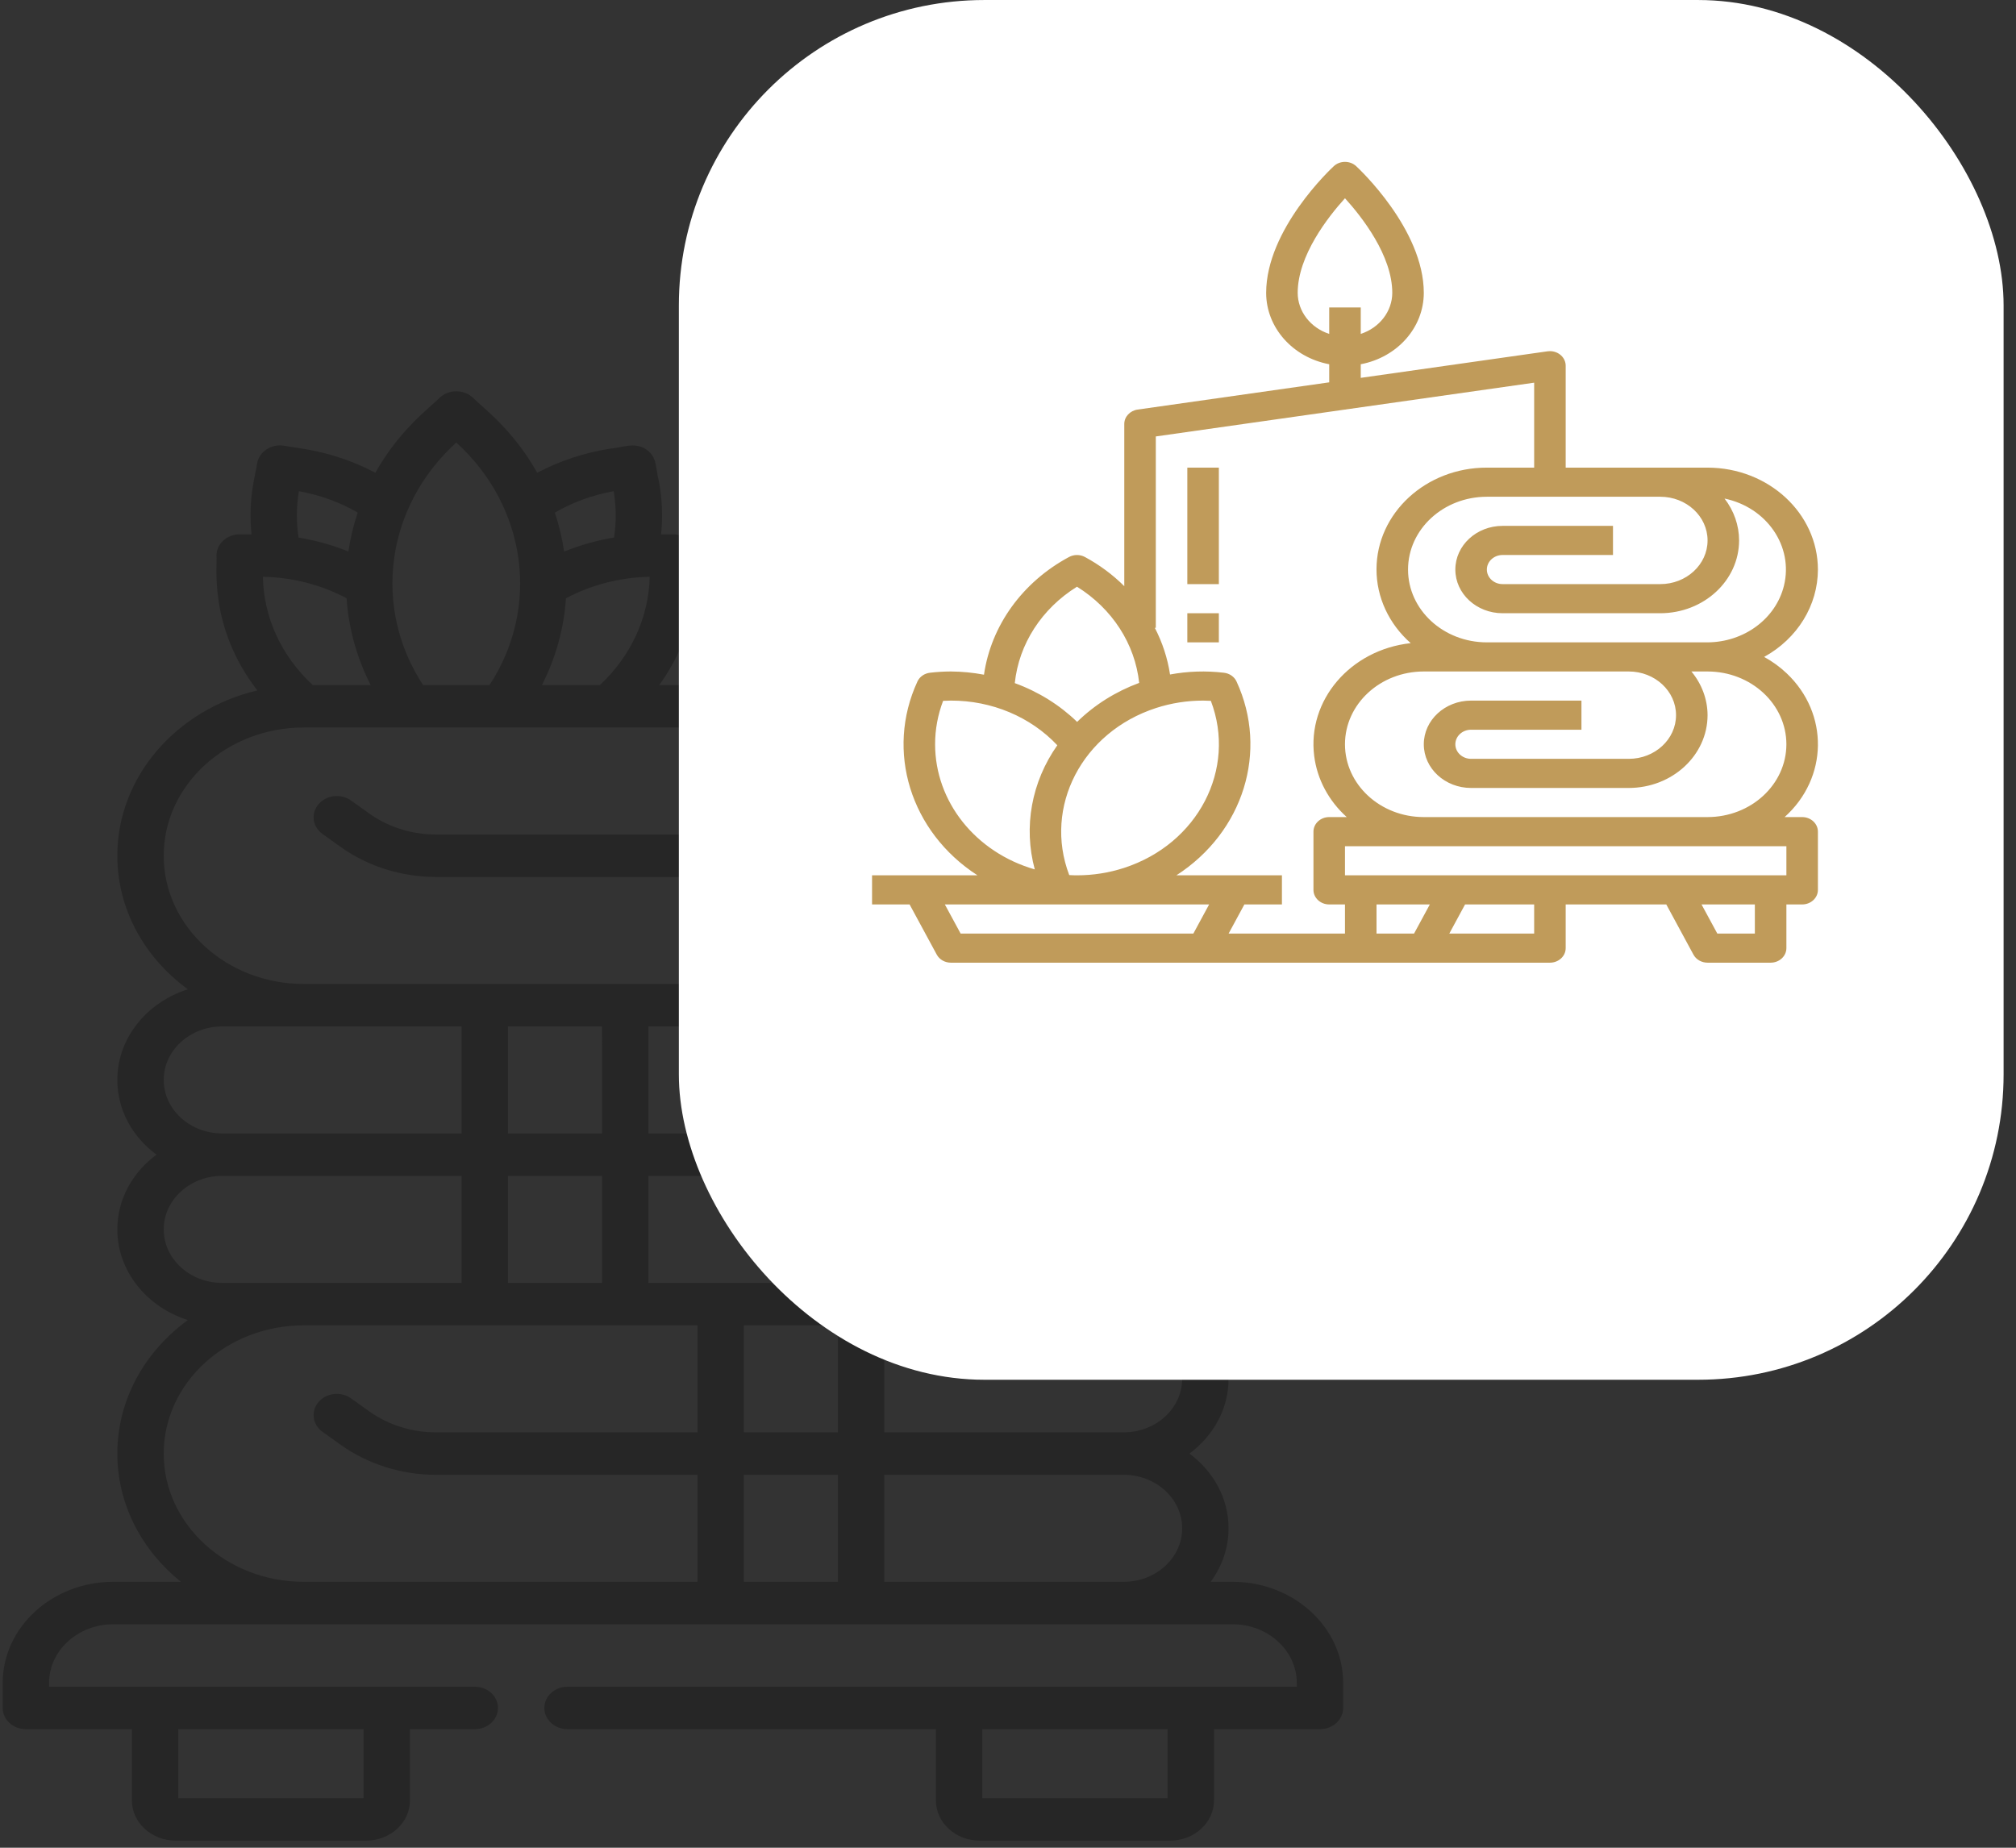 <svg width="132" height="121" viewBox="0 0 132 121" fill="none" xmlns="http://www.w3.org/2000/svg">
<rect x="0" y="0" width="132" height="121" fill="#333333" stroke="none"/>
<path d="M80.708 103.586H79.272C80.01 102.584 80.441 101.379 80.441 100.082C80.441 98.107 79.441 96.342 77.879 95.189C79.441 94.036 80.441 92.271 80.441 90.295C80.441 87.548 78.505 85.209 75.817 84.356C77.499 83.137 78.84 81.515 79.635 79.616C79.935 78.899 79.544 78.095 78.761 77.82C77.978 77.545 77.099 77.903 76.799 78.62C75.448 81.845 72.005 84.011 68.232 84.011C65.281 84.011 46.593 84.011 42.457 84.011V77.004H59.588C61.83 77.004 64.038 76.308 65.805 75.046L67.004 74.189C67.665 73.717 67.783 72.843 67.267 72.238C66.751 71.633 65.797 71.525 65.136 71.997L63.937 72.854C62.701 73.737 61.156 74.224 59.588 74.224H42.457V67.217H68.232C72.492 67.217 76.256 69.975 77.184 73.774C77.366 74.524 78.176 74.996 78.997 74.828C79.815 74.661 80.331 73.918 80.148 73.168C79.552 70.728 78.05 68.512 75.918 66.928C75.889 66.907 75.86 66.888 75.831 66.867C78.512 66.011 80.441 63.675 80.441 60.933C80.441 58.957 79.439 57.192 77.876 56.039C79.439 54.886 80.441 53.121 80.441 51.145C80.441 47.68 77.362 44.861 73.577 44.861H65.946C65.108 44.861 64.428 45.484 64.428 46.252C64.428 47.02 65.108 47.642 65.946 47.642H73.577C75.688 47.642 77.404 49.214 77.404 51.145C77.404 53.077 75.687 54.649 73.577 54.649H57.898V47.642H59.88C60.719 47.642 61.398 47.02 61.398 46.252C61.398 45.483 60.719 44.861 59.88 44.861C55.019 44.861 48.47 44.861 43.165 44.861C46.096 40.816 45.501 36.963 45.58 36.381C45.58 35.613 44.9 34.991 44.061 34.991H43.286C43.407 33.824 43.359 32.649 43.135 31.478C42.907 30.659 43.06 29.914 42.29 29.418C41.519 28.924 40.807 29.309 39.887 29.39C38.23 29.656 36.629 30.191 35.175 30.958C33.568 28.096 31.6 26.695 30.951 26.03C30.358 25.488 29.396 25.488 28.803 26.03C28.154 26.695 26.183 28.101 24.576 30.957C21.72 29.452 19.337 29.351 18.599 29.187C18.201 29.124 17.794 29.207 17.464 29.419C17.134 29.631 16.91 29.954 16.841 30.317C16.734 31.076 16.225 32.642 16.468 34.991H15.693C14.854 34.991 14.174 35.614 14.174 36.382C14.255 36.941 13.605 41.029 16.851 45.213C11.584 46.453 7.682 50.837 7.682 56.039C7.682 59.577 9.488 62.734 12.299 64.784C9.615 65.638 7.682 67.976 7.682 70.721C7.682 72.697 8.684 74.462 10.246 75.614C8.684 76.767 7.682 78.532 7.682 80.508C7.682 83.253 9.615 85.591 12.299 86.445C9.488 88.494 7.682 91.651 7.682 95.189C7.682 98.533 9.296 101.536 11.846 103.586H7.414C3.423 103.586 0.176 106.559 0.176 110.213V111.846C0.176 112.614 0.856 113.236 1.695 113.236H8.634V117.905C8.634 119.355 9.923 120.536 11.508 120.536H23.969C25.554 120.536 26.843 119.355 26.843 117.905V113.236H31.087C31.926 113.236 32.606 112.614 32.606 111.846C32.606 111.078 31.926 110.456 31.087 110.456C28.455 110.456 7.084 110.456 3.213 110.456V110.213C3.213 108.092 5.098 106.367 7.414 106.367H80.708C83.024 106.367 84.909 108.092 84.909 110.213V110.456C83.417 110.456 39.775 110.456 37.159 110.456C36.32 110.456 35.641 111.078 35.641 111.846C35.641 112.614 36.32 113.236 37.159 113.236H61.279V117.905C61.279 119.355 62.568 120.536 64.153 120.536H76.614C78.198 120.536 79.488 119.355 79.488 117.905V113.236H86.427C87.266 113.236 87.946 112.614 87.946 111.846V110.213C87.946 106.558 84.699 103.586 80.708 103.586ZM23.806 113.236V117.755H11.672V113.236H23.806ZM73.577 86.791C75.687 86.791 77.403 88.363 77.403 90.295C77.403 92.226 75.687 93.798 73.577 93.798H57.898V86.791H73.577ZM54.861 86.791V93.798H48.703V86.791H54.861ZM33.262 77.004H33.73H39.42V84.011H33.262L33.262 77.004ZM39.42 74.223H33.73H33.262V67.216H39.419L39.42 74.223ZM48.703 64.436V57.429H54.393H54.861V64.436H48.703ZM77.404 60.932C77.404 62.864 75.687 64.436 73.577 64.436C70.345 64.436 60.913 64.436 57.898 64.436V57.429H73.577C75.687 57.429 77.404 59.001 77.404 60.932ZM54.861 47.641V54.648H54.392H48.703V47.641H54.861ZM35.484 44.861C36.406 43.051 36.928 41.122 37.057 39.181C38.721 38.293 40.599 37.809 42.54 37.773C42.48 40.426 41.306 42.971 39.28 44.861H35.484ZM40.181 32.168C40.352 33.181 40.359 34.197 40.203 35.201C39.077 35.387 37.981 35.695 36.936 36.12C36.811 35.257 36.608 34.403 36.33 33.567C37.508 32.887 38.797 32.415 40.181 32.168ZM29.842 29.011L29.877 28.979L29.911 29.011C34.51 33.221 35.368 39.802 32.053 44.861H27.702C24.383 39.799 25.235 33.229 29.842 29.011ZM20.476 44.861C18.423 42.953 17.271 40.459 17.213 37.773C19.154 37.809 21.029 38.292 22.693 39.179C22.823 41.12 23.345 43.049 24.27 44.861L20.476 44.861ZM19.572 32.168C20.955 32.415 22.243 32.886 23.42 33.564C23.14 34.4 22.937 35.254 22.812 36.117C21.768 35.694 20.675 35.387 19.55 35.201C19.395 34.197 19.401 33.181 19.572 32.168ZM10.719 56.039C10.719 51.408 14.834 47.641 19.891 47.641H45.666V54.648H28.535C26.967 54.648 25.422 54.162 24.186 53.279L22.987 52.422C22.326 51.95 21.372 52.057 20.856 52.663C20.34 53.268 20.457 54.142 21.119 54.614L22.317 55.471C24.085 56.734 26.293 57.429 28.535 57.429H45.666V64.436C37.908 64.436 28.362 64.436 19.891 64.436C14.834 64.436 10.719 60.669 10.719 56.039ZM10.719 70.72C10.719 68.788 12.436 67.217 14.546 67.217H30.225V74.223H14.546C12.435 74.223 10.719 72.652 10.719 70.72ZM14.546 84.011C12.435 84.011 10.719 82.439 10.719 80.507C10.719 78.576 12.436 77.004 14.546 77.004H30.225V84.011C27.208 84.011 17.775 84.011 14.546 84.011ZM10.719 95.189C10.719 90.558 14.834 86.791 19.891 86.791H45.666V93.798H28.535C26.967 93.798 25.422 93.312 24.186 92.429L22.987 91.572C22.326 91.1 21.372 91.207 20.856 91.813C20.34 92.418 20.457 93.292 21.119 93.764L22.317 94.621C24.085 95.883 26.293 96.579 28.535 96.579H45.666V103.586H19.891C14.834 103.586 10.719 99.819 10.719 95.189ZM48.703 103.586V96.579H54.861V103.586H48.703ZM57.898 103.586V96.579H73.577C75.687 96.579 77.404 98.151 77.404 100.082C77.404 102.014 75.687 103.586 73.577 103.586L57.898 103.586ZM76.451 117.755H64.317V113.236H76.451V117.755Z" fill="black" fill-opacity="0.25"/>
<rect x="44.449" y="0.001" width="86.739" height="90.353" rx="20" fill="white"/>
<path d="M117.998 53.507H116.851C119.702 50.944 119.764 46.731 116.99 44.097C116.549 43.679 116.052 43.317 115.509 43.019C117.69 41.816 119.026 39.644 119.03 37.298C119.025 33.613 115.793 30.628 111.805 30.623H102.515V23.948C102.515 23.422 102.052 22.995 101.482 22.995C101.43 22.995 101.378 22.999 101.326 23.006L89.097 24.744V23.853C91.498 23.397 93.222 21.446 93.225 19.181C93.225 15.02 88.976 11.046 88.794 10.879C88.391 10.507 87.738 10.507 87.335 10.879C87.153 11.046 82.903 15.02 82.903 19.181C82.906 21.446 84.631 23.397 87.032 23.853V25.038L74.489 26.821C73.986 26.893 73.614 27.292 73.614 27.762V38.386C72.86 37.635 71.99 36.99 71.033 36.473C70.714 36.303 70.32 36.303 70.001 36.473C66.953 38.109 64.895 40.955 64.427 44.183C63.714 44.048 62.988 43.977 62.26 43.972C61.804 43.974 61.349 44.001 60.897 44.054C60.531 44.095 60.216 44.313 60.071 44.626C57.968 49.184 59.607 54.48 64.001 57.321H57.099V59.228H59.557L61.336 62.515C61.511 62.838 61.868 63.042 62.26 63.042H101.483C102.053 63.042 102.515 62.615 102.515 62.089V59.228H109.102L110.881 62.515C111.056 62.838 111.413 63.042 111.805 63.042H115.933C116.503 63.042 116.966 62.615 116.966 62.089V59.228H117.998C118.568 59.228 119.03 58.801 119.03 58.275V54.461C119.03 53.934 118.568 53.507 117.998 53.507ZM116.966 48.74C116.962 51.371 114.654 53.504 111.805 53.507H93.225C90.375 53.507 88.064 51.373 88.064 48.74C88.064 46.107 90.375 43.972 93.225 43.972H106.644C108.354 43.972 109.74 45.253 109.74 46.833C109.74 48.413 108.354 49.693 106.644 49.693H96.322C95.752 49.693 95.29 49.266 95.29 48.74C95.29 48.213 95.752 47.786 96.322 47.786H103.547V45.879H96.322C94.612 45.879 93.225 47.16 93.225 48.74C93.225 50.32 94.612 51.6 96.322 51.6H106.644C109.493 51.597 111.801 49.464 111.805 46.833C111.801 45.798 111.429 44.793 110.746 43.972H111.805C114.654 43.975 116.962 46.108 116.966 48.74ZM108.708 32.53C110.418 32.53 111.805 33.811 111.805 35.391C111.805 36.971 110.418 38.251 108.708 38.251H98.386C97.816 38.251 97.354 37.824 97.354 37.298C97.354 36.771 97.816 36.344 98.386 36.344H105.612V34.437H98.386C96.676 34.437 95.29 35.718 95.29 37.298C95.29 38.877 96.676 40.158 98.386 40.158H108.708C111.557 40.155 113.866 38.022 113.869 35.391C113.868 34.407 113.535 33.448 112.915 32.648C115.695 33.231 117.437 35.785 116.807 38.353C116.276 40.514 114.203 42.052 111.805 42.065H106.644H97.354C94.504 42.065 92.193 39.931 92.193 37.298C92.193 34.665 94.504 32.53 97.354 32.53H108.708ZM84.968 19.181C84.968 16.743 86.955 14.207 88.064 12.983C89.175 14.207 91.161 16.737 91.161 19.181C91.156 20.389 90.329 21.463 89.097 21.866V20.134H87.032V21.866C85.799 21.463 84.973 20.389 84.968 19.181ZM70.517 38.421C72.823 39.855 74.316 42.164 74.589 44.72C73.05 45.288 71.663 46.16 70.526 47.274C69.381 46.164 67.988 45.297 66.444 44.735C66.712 42.174 68.206 39.858 70.517 38.421ZM75.695 46.364C76.684 46.043 77.726 45.879 78.775 45.879C78.937 45.879 79.106 45.885 79.282 45.895C80.983 50.367 78.438 55.265 73.597 56.836C72.607 57.157 71.566 57.321 70.517 57.321C70.355 57.321 70.186 57.316 70.009 57.305C68.309 52.834 70.854 47.935 75.695 46.364ZM61.227 48.74C61.226 47.771 61.403 46.809 61.752 45.895C61.928 45.885 62.097 45.879 62.26 45.879C64.932 45.872 67.476 46.939 69.229 48.804C67.536 51.207 67.002 54.152 67.753 56.934C63.871 55.816 61.227 52.496 61.227 48.74ZM78.137 61.135H62.898L61.865 59.228H79.169L78.137 61.135ZM88.064 61.135H80.445L81.477 59.228H83.936V57.321H77.025C81.424 54.484 83.067 49.186 80.963 44.627C80.818 44.314 80.503 44.096 80.137 44.055C78.963 43.916 77.771 43.954 76.61 44.17C76.449 43.109 76.112 42.078 75.612 41.112H75.678V28.581L100.451 25.06V30.623H97.354C93.369 30.618 90.134 33.599 90.128 37.28C90.126 39.108 90.936 40.856 92.368 42.117C88.412 42.548 85.583 45.861 86.05 49.516C86.243 51.032 86.995 52.441 88.179 53.507H87.032C86.462 53.507 86 53.934 86 54.461V58.275C86 58.801 86.462 59.228 87.032 59.228H88.064V61.135ZM92.587 61.135H90.129V59.228H93.62L92.587 61.135ZM100.451 61.135H94.895L95.927 59.228H100.451V61.135ZM114.901 61.135H112.443L111.41 59.228H114.901V61.135ZM116.966 57.321H88.064V55.414H116.966V57.321Z" fill="#C09B5A"/>
<path d="M79.806 30.623H77.742V38.252H79.806V30.623Z" fill="#C09B5A"/>
<path d="M79.806 40.158H77.742V42.065H79.806V40.158Z" fill="#C09B5A"/>
</svg>
